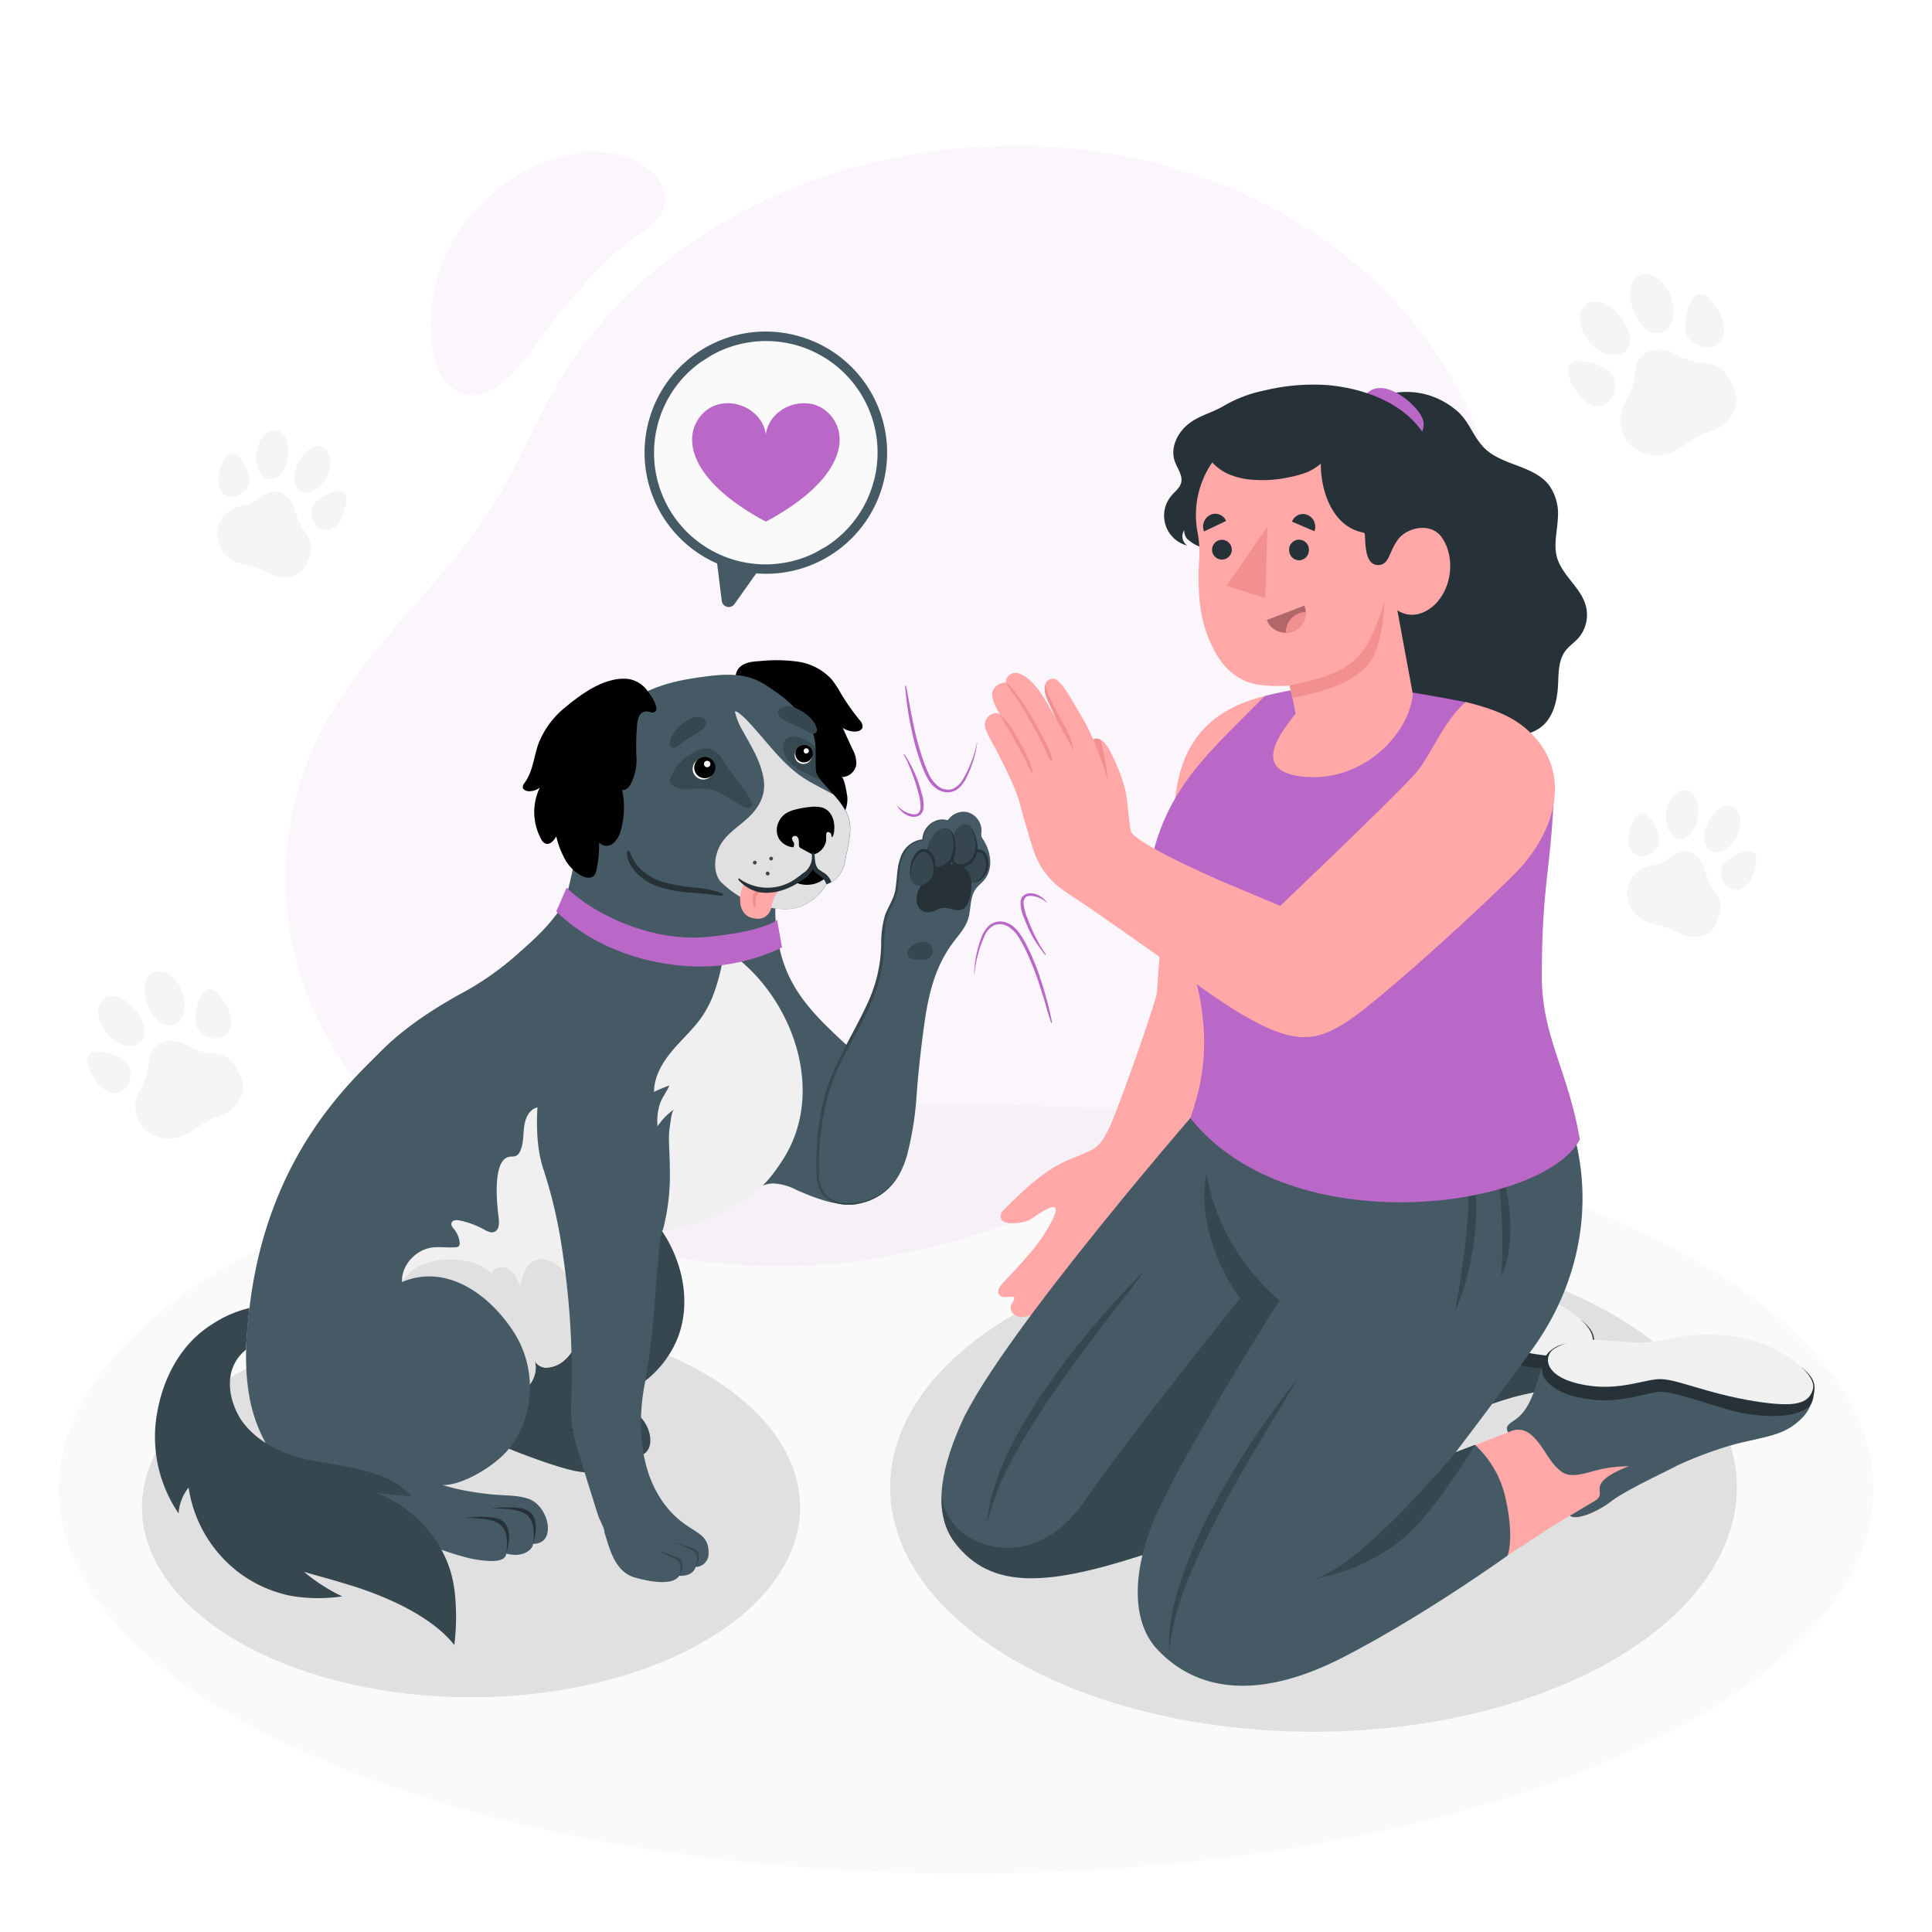 <svg class="animated" id="freepik_stories-dog-high-five" xmlns="http://www.w3.org/2000/svg" viewBox="0 0 500 500" version="1.1" xmlns:xlink="http://www.w3.org/1999/xlink" xmlns:svgjs="http://svgjs.com/svgjs"><style>svg#freepik_stories-dog-high-five:not(.animated) .animable {opacity: 0;}svg#freepik_stories-dog-high-five.animated #freepik--Dog--inject-17 {animation: 1s 1 forwards cubic-bezier(.36,-0.01,.5,1.38) fadeIn,1.5s Infinite  linear heartbeat;animation-delay: 0s,1s;}svg#freepik_stories-dog-high-five.animated #freepik--Character--inject-17 {animation: 1s 1 forwards cubic-bezier(.36,-0.01,.5,1.38) fadeIn,1.5s Infinite  linear heartbeat;animation-delay: 0s,1s;}            @keyframes fadeIn {                0% {                    opacity: 0;                }                100% {                    opacity: 1;                }            }                    @keyframes heartbeat {                0% {                    transform: scale(1);                }                10% {                    transform: scale(1.1);                }                30% {                    transform: scale(1);                }                40% {                    transform: scale(1);                }                50% {                    transform: scale(1.1);                }                60% {                    transform: scale(1);                }                100% {                    transform: scale(1);                }            }        </style><g id="freepik--Floor--inject-17" class="animable" style="transform-origin: 250.012px 385.39px;"><path id="freepik--floor--inject-17" d="M84,315C-7.73,353.89-7.73,416.91,84,455.78s240.37,38.87,332.07,0S507.73,353.89,416,315,175.66,276.15,84,315Z" style="fill: rgb(250, 250, 250); transform-origin: 250.012px 385.39px;" class="animable"></path></g><g id="freepik--Shapes--inject-17" class="animable" style="transform-origin: 232.075px 182.732px;"><g id="freepik--Background--inject-17" class="animable" style="transform-origin: 232.075px 182.732px;"><g id="el4som6kck3g6"><path d="M80.42,195q1.23-2.94,2.69-5.78c11.46-22.28,32.31-38.34,45.33-59.73,6-9.9,10.29-20.79,16.22-30.75A105.38,105.38,0,0,1,156,83.15c29.2-33.25,74.92-48.24,118.49-44.93,42,3.21,82.39,24.58,102.75,62.48a108.94,108.94,0,0,1,12.18,38.68c6.48,54.93-27.59,111.51-69.2,144.8-26.22,21-58,34.87-91,41.06-31.93,6-69.35.83-98.43-13.76-25.88-13-47.54-36.06-54.48-64.17A84.35,84.35,0,0,1,80.42,195Z" style="fill: rgb(186, 104, 200); opacity: 0.07; transform-origin: 232.075px 182.732px;" class="animable"></path></g><g id="el6ly4d0da30o"><path d="M130.74,98.38c-9,7.89-17.41,2.56-18.9-8.42a44.14,44.14,0,0,1,8.06-31.7c8.93-12.18,25.53-21.89,40.89-18.06,7.05,1.76,15.5,9.4,9.14,16.71a26.49,26.49,0,0,1-5.36,4.27c-7,4.74-12.64,11.57-18.21,17.9C140.94,85.24,136.73,93.12,130.74,98.38Z" style="fill: rgb(186, 104, 200); opacity: 0.07; transform-origin: 141.82px 70.749px;" class="animable"></path></g></g></g><g id="freepik--Shadows--inject-17" class="animable" style="transform-origin: 243.115px 384.92px;"><ellipse id="freepik--Shadow--inject-17" cx="121.9" cy="390.09" rx="85.16" ry="49.16" style="fill: rgb(224, 224, 224); transform-origin: 121.9px 390.09px;" class="animable"></ellipse><ellipse id="freepik--shadow--inject-17" cx="339.93" cy="384.92" rx="109.56" ry="63.26" style="fill: rgb(224, 224, 224); transform-origin: 339.93px 384.92px;" class="animable"></ellipse></g><g id="freepik--Paws--inject-17" class="animable" style="transform-origin: 238.537px 182.829px;"><g id="freepik--Paw--inject-17" class="animable" style="transform-origin: 437.771px 223.504px;"><path d="M434.39,220.65c-1.37.51-2.42,1.62-3.7,2.31-1.93,1-4.27,1.1-6.19,2.17a7.21,7.21,0,0,0-3.4,7.26,8.28,8.28,0,0,0,5.24,6.24c1.86.69,3.84,1,5.71,1.67,1.7.63,3.12,1.72,4.95,2.06a7,7,0,0,0,5-.79,5.17,5.17,0,0,0,2-2.29c.76-1.58,1.62-4,1.15-5.76s-1.62-2.83-2.47-4.23a26.91,26.91,0,0,1-1.74-4.85C440,221.66,437.46,219.5,434.39,220.65Z" style="fill: rgb(245, 245, 245); transform-origin: 433.151px 231.427px;" id="el40foc7jb2g" class="animable"></path><path d="M426.81,221.15a8.4,8.4,0,0,0,1.24-.91,3.43,3.43,0,0,0,1.23-3.56,10.57,10.57,0,0,0-1.24-3.42,8.54,8.54,0,0,0-1.6-2.22,2.07,2.07,0,0,0-1.64-.59,2.9,2.9,0,0,0-1.88,1.65,12.19,12.19,0,0,0-1.37,3.74,6.78,6.78,0,0,0,.06,3.23,3.59,3.59,0,0,0,2.08,2.36,3.81,3.81,0,0,0,2.87-.16Z" style="fill: rgb(245, 245, 245); transform-origin: 425.385px 216.039px;" id="elt20czafs3d" class="animable"></path><path d="M431.65,208.51c.66-2,1.92-3.72,4.1-4,2.54-.3,3.7,2.7,3.75,4.77a10.09,10.09,0,0,1-1.82,6.43c-1.82,2.25-4.56,1.63-5.84-.79A8.54,8.54,0,0,1,431.65,208.51Z" style="fill: rgb(245, 245, 245); transform-origin: 435.318px 210.797px;" id="ell6wzfh819e" class="animable"></path><path d="M446.05,228.18a9,9,0,0,1-.5-1.46,3.48,3.48,0,0,1,1.06-3.62,10.74,10.74,0,0,1,3-2.07,8.46,8.46,0,0,1,2.59-.89,2.08,2.08,0,0,1,1.68.47,2.9,2.9,0,0,1,.58,2.43,12.16,12.16,0,0,1-1,3.84,6.7,6.7,0,0,1-1.91,2.6,3.61,3.61,0,0,1-3.07.74,3.86,3.86,0,0,1-2.25-1.79Z" style="fill: rgb(245, 245, 245); transform-origin: 449.965px 225.209px;" id="elbbj2i5iavgq" class="animable"></path><path d="M450.08,214.83c.6-2,.55-4.16-1.1-5.61-1.92-1.69-4.58.11-5.8,1.78a10.1,10.1,0,0,0-2.17,6.33c.21,2.88,2.81,3.94,5.24,2.68A8.54,8.54,0,0,0,450.08,214.83Z" style="fill: rgb(245, 245, 245); transform-origin: 445.72px 214.538px;" id="el3mgbgm4mzts" class="animable"></path></g><g id="freepik--paw--inject-17" class="animable" style="transform-origin: 72.882px 130.426px;"><path d="M69.52,127.57c-1.36.51-2.42,1.62-3.7,2.31-1.93,1-4.27,1.11-6.18,2.17a7.18,7.18,0,0,0-3.4,7.27,8.23,8.23,0,0,0,5.24,6.23c1.86.69,3.84,1,5.71,1.67,1.69.63,3.11,1.73,5,2.07a7.07,7.07,0,0,0,5-.8,5.08,5.08,0,0,0,2.06-2.29c.76-1.58,1.61-4,1.14-5.76s-1.62-2.82-2.46-4.23a26.16,26.16,0,0,1-1.74-4.85C75.12,128.59,72.6,126.42,69.52,127.57Z" style="fill: rgb(245, 245, 245); transform-origin: 68.339px 138.349px;" id="el5ap71agcr0q" class="animable"></path><path d="M61.94,128.07a9.21,9.21,0,0,0,1.25-.9,3.47,3.47,0,0,0,1.23-3.57,10.83,10.83,0,0,0-1.25-3.42A8.74,8.74,0,0,0,61.58,118a2.05,2.05,0,0,0-1.65-.58A2.86,2.86,0,0,0,58.05,119a12.46,12.46,0,0,0-1.37,3.74,6.91,6.91,0,0,0,.06,3.23,3.63,3.63,0,0,0,2.08,2.37,3.86,3.86,0,0,0,2.87-.17A1.92,1.92,0,0,0,61.94,128.07Z" style="fill: rgb(245, 245, 245); transform-origin: 60.52px 122.974px;" id="elttzq9lrluvp" class="animable"></path><path d="M66.78,115.43c.67-2,1.93-3.72,4.1-4,2.55-.29,3.71,2.7,3.76,4.77a10.1,10.1,0,0,1-1.83,6.43c-1.81,2.25-4.56,1.64-5.84-.78A8.61,8.61,0,0,1,66.78,115.43Z" style="fill: rgb(245, 245, 245); transform-origin: 70.454px 117.72px;" id="elhwuxbjalum9" class="animable"></path><path d="M81.19,135.1a9,9,0,0,1-.5-1.46,3.46,3.46,0,0,1,1-3.62,10.88,10.88,0,0,1,3-2.07,8.84,8.84,0,0,1,2.59-.89,2.06,2.06,0,0,1,1.68.47,2.91,2.91,0,0,1,.59,2.43,12.18,12.18,0,0,1-1,3.84,6.7,6.7,0,0,1-1.91,2.6,3.59,3.59,0,0,1-3.06.74,3.86,3.86,0,0,1-2.25-1.79A2,2,0,0,1,81.19,135.1Z" style="fill: rgb(245, 245, 245); transform-origin: 85.071px 132.128px;" id="elj61ch34psik" class="animable"></path><path d="M85.22,121.75c.59-2,.54-4.16-1.1-5.61-1.93-1.69-4.59.11-5.81,1.78a10.24,10.24,0,0,0-2.17,6.33c.22,2.88,2.82,3.94,5.25,2.68A8.58,8.58,0,0,0,85.22,121.75Z" style="fill: rgb(245, 245, 245); transform-origin: 80.852px 121.458px;" id="elh24asc0qn2" class="animable"></path></g><g id="freepik--paw--inject-17" class="animable" style="transform-origin: 427.611px 94.416px;"><path d="M423.63,94.15c-.67,1.69-.53,3.59-1,5.36-.65,2.66-2.55,4.89-3.16,7.56a9,9,0,0,0,3.88,9.23,10.3,10.3,0,0,0,10.17.36c2.2-1.14,4.12-2.74,6.33-3.89,2-1,4.21-1.44,6.06-2.86a8.86,8.86,0,0,0,3.42-5.27,6.34,6.34,0,0,0-.4-3.82c-.83-2-2.35-4.85-4.38-5.9-1.88-1-4-.85-6-1.25s-4-1.62-6-2.45C429.25,89.81,425.13,90.33,423.63,94.15Z" style="fill: rgb(245, 245, 245); transform-origin: 434.383px 104.167px;" id="elemc52vqgtq" class="animable"></path><path d="M417.74,101.59a12.13,12.13,0,0,0,.21-1.91,4.33,4.33,0,0,0-2.28-4.13,13.45,13.45,0,0,0-4.21-1.7,10.55,10.55,0,0,0-3.4-.38,2.56,2.56,0,0,0-1.92,1,3.64,3.64,0,0,0-.05,3.13,15.4,15.4,0,0,0,2.32,4.39,8.44,8.44,0,0,0,3,2.65,4.48,4.48,0,0,0,3.93.06,4.84,4.84,0,0,0,2.26-2.8Z" style="fill: rgb(245, 245, 245); transform-origin: 411.861px 99.29px;" id="elyoi55kznyba" class="animable"></path><path d="M410.08,86.52c-1.3-2.28-1.85-4.9-.26-7.13,1.86-2.6,5.61-1.17,7.57.52s4,4.34,4.44,7.08c.56,3.56-2.3,5.59-5.62,4.75C413.58,91.07,411.39,88.83,410.08,86.52Z" style="fill: rgb(245, 245, 245); transform-origin: 415.373px 84.946px;" id="eljknjfle8xhe" class="animable"></path><path d="M440.38,89.64a11.1,11.1,0,0,1-1.77-.76,4.34,4.34,0,0,1-2.48-4,13.56,13.56,0,0,1,.59-4.51,10.52,10.52,0,0,1,1.34-3.14,2.56,2.56,0,0,1,1.84-1.17,3.62,3.62,0,0,1,2.75,1.5,15.3,15.3,0,0,1,2.68,4.18,8.35,8.35,0,0,1,.81,4,4.46,4.46,0,0,1-1.88,3.45,4.78,4.78,0,0,1-3.54.59Z" style="fill: rgb(245, 245, 245); transform-origin: 441.135px 82.977px;" id="elb8r7a5n0h3" class="animable"></path><path d="M431.37,74.72c-1.37-2.25-3.4-4-6.12-3.68-3.17.37-3.74,4.35-3.21,6.88s1.86,5.61,4,7.31c2.85,2.21,6,.69,6.88-2.62C433.66,80,432.75,77,431.37,74.72Z" style="fill: rgb(245, 245, 245); transform-origin: 427.525px 78.636px;" id="el9wgkjt3d2rc" class="animable"></path></g><g id="freepik--paw--inject-17" class="animable" style="transform-origin: 42.725px 273.021px;"><path d="M39,272.76c-.61,1.56-.48,3.32-.88,4.95-.6,2.46-2.36,4.52-2.92,7a8.28,8.28,0,0,0,3.58,8.53,9.5,9.5,0,0,0,9.4.33c2-1.05,3.8-2.53,5.84-3.59,1.85-1,3.89-1.33,5.61-2.65a8.15,8.15,0,0,0,3.15-4.86,5.86,5.86,0,0,0-.37-3.53c-.76-1.88-2.17-4.48-4-5.45s-3.67-.79-5.53-1.15-3.66-1.5-5.5-2.26C44.23,268.75,40.42,269.24,39,272.76Z" style="fill: rgb(245, 245, 245); transform-origin: 48.972px 282.029px;" id="elfeouhfzkvs" class="animable"></path><path d="M33.59,279.64a10.54,10.54,0,0,0,.2-1.77,4,4,0,0,0-2.11-3.81,12.26,12.26,0,0,0-3.89-1.58,10,10,0,0,0-3.14-.35,2.36,2.36,0,0,0-1.77,1,3.3,3.3,0,0,0,0,2.88A13.86,13.86,0,0,0,25,280a7.78,7.78,0,0,0,2.81,2.45,4.17,4.17,0,0,0,3.63,0A4.46,4.46,0,0,0,33.51,280C33.54,279.84,33.57,279.74,33.59,279.64Z" style="fill: rgb(245, 245, 245); transform-origin: 28.174px 277.492px;" id="el2h899w0e8c" class="animable"></path><path d="M26.52,265.71c-1.2-2.11-1.71-4.52-.24-6.58,1.72-2.41,5.18-1.08,7,.47a11.66,11.66,0,0,1,4.1,6.54c.52,3.3-2.13,5.17-5.19,4.39A9.85,9.85,0,0,1,26.52,265.71Z" style="fill: rgb(245, 245, 245); transform-origin: 31.413px 264.257px;" id="elzsguw51lgxb" class="animable"></path><path d="M54.51,268.59a9.86,9.86,0,0,1-1.64-.7,4,4,0,0,1-2.29-3.7,12.48,12.48,0,0,1,.55-4.16,9.49,9.49,0,0,1,1.23-2.91A2.37,2.37,0,0,1,54.07,256a3.36,3.36,0,0,1,2.53,1.38,14.15,14.15,0,0,1,2.48,3.86,7.77,7.77,0,0,1,.75,3.66,4.14,4.14,0,0,1-1.74,3.19,4.46,4.46,0,0,1-3.27.54Z" style="fill: rgb(245, 245, 245); transform-origin: 55.204px 262.367px;" id="elpfjdjfy39x" class="animable"></path><path d="M46.18,254.81c-1.26-2.07-3.13-3.68-5.65-3.39-2.93.34-3.45,4-3,6.34a11.63,11.63,0,0,0,3.74,6.76c2.63,2,5.55.63,6.35-2.42A9.84,9.84,0,0,0,46.18,254.81Z" style="fill: rgb(245, 245, 245); transform-origin: 42.594px 258.423px;" id="el7ud8fy0jkib" class="animable"></path></g></g><g id="freepik--Dog--inject-17" class="animable" style="transform-origin: 148.191px 298.295px;"><g id="freepik--dog--inject-17" class="animable" style="transform-origin: 148.191px 298.295px;"><path d="M162,309.74a24.73,24.73,0,0,1,3.64,2.46,29.67,29.67,0,0,1,5,5.42c6.24,8.56,8.64,20.41,4.16,30A27,27,0,0,1,148.46,363c5.48,1.22,9.5.47,14.65,2.07,2.61.81,4.56,3.63,5.06,6.3s-.32,5.43-3.7,5.43c0,1.32-2.5,3.72-6.91,2.51-.23,1-.78,2.72-8.14,1.48s-28.92-10-37.69-15a51.6,51.6,0,0,1-9.71-6.65c-5.38-4.65-8.94-11.43-10.55-18.43-2-8.87-1.34-18.12-.11-27.13,2-14.51,5.43-31.5,21.9-35.43A13.15,13.15,0,0,1,119,278a12.17,12.17,0,0,1,7.26,5.56c3.9,6,4.06,13.68,3.64,20.84-.34,5.88,4,3,7.75,2.37a48.24,48.24,0,0,1,11.63-.62A31,31,0,0,1,162,309.74Z" style="fill: rgb(55, 71, 79); transform-origin: 133.651px 329.488px;" id="elhtr2gr11lyf" class="animable"></path><path d="M164.47,376.87c.52-3.11.32-6.84-2.63-8.12s-8.34-1-8.34-1,7.16-1.08,9.82.59S165.32,374.48,164.47,376.87Z" style="fill: rgb(38, 50, 56); transform-origin: 159.359px 372.138px;" id="elsasdahwgnc" class="animable"></path><path d="M157.56,379.36c.52-3.12.32-6.85-2.62-8.12s-8.35-1-8.35-1,7.17-1.08,9.82.59S158.41,377,157.56,379.36Z" style="fill: rgb(38, 50, 56); transform-origin: 152.447px 374.628px;" id="el9dnhjpx9oxc" class="animable"></path><path d="M141.87,353.91a3.4,3.4,0,0,1-3.62-2c1.28,3.23-.77,7.07-3.81,8.75s-6.74,1.63-10.17,1.06c-12.23-2-23.38-10.95-26.91-22.84-1.89-6.33-1.64-13.14-.33-19.62a62.94,62.94,0,0,1,12.29-26.39c4.69-5.94,10.76-11.21,18.12-13s16.11.84,19.79,7.46a21.35,21.35,0,0,1,2.23,7.34c1.35,9.4-.47,18.92.68,28.33.72,6,2.21,12.13,1.05,18.17C150.26,346.12,147.77,353.28,141.87,353.91Z" style="fill: rgb(240, 240, 240); transform-origin: 123.806px 320.7px;" id="elhnxjjv262dl" class="animable"></path><path d="M108.88,327.5A19.15,19.15,0,0,1,120,326.28c2.73.41,5.6,1.31,7.22,3.54.36-1.83,3-2.35,4.54-1.34s2.29,2.89,2.92,4.64c.44-2.63,1.13-5.62,3.5-6.83s5.68.44,7.32,2.31a14.28,14.28,0,0,1,2.73,5.36c.41-.85,1.62-.84,2.52-.55.27.08.52.2.77.3a28.74,28.74,0,0,1-.32,7.52c-.93,4.89-3.42,12-9.33,12.68a3.4,3.4,0,0,1-3.61-2c1.28,3.23-.77,7.07-3.81,8.75s-6.74,1.63-10.17,1.06a35.06,35.06,0,0,1-10.19-3.4,55.83,55.83,0,0,1-9.66-14.85,15.57,15.57,0,0,1-1.89-7.25C102.72,332.46,105.47,329.13,108.88,327.5Z" style="fill: rgb(224, 224, 224); transform-origin: 127.087px 343.977px;" id="elioxjsgdd26i" class="animable"></path><path d="M178.6,254.73c.24.42.47.85.7,1.28,3.79,7,6.25,15.36,3.7,23.23-2.67,8.24-10.13,15.09-17.16,19.74-3.82,2.54-15.08,8.73-18.47,2.44-.92-1.71-.87-3.74-.92-5.68-.08-2.46-.42-5.05-1.9-7s-4.41-3-6.5-1.72c-1.67,1.05-2.28,3.19-2.47,5.16s-.12,4-1,5.81a2.31,2.31,0,0,1-.94,1.1c-.61.32-1.36.15-2,.32-4.29,1-3,12.67-2.59,15.75.19,1.37.16,3.16-1.13,3.66-.91.35-1.89-.2-2.75-.67a21.42,21.42,0,0,0-6.29-2.3c-.75-.15-1.73-.13-2,.58s.31,1.3.75,1.84a6.27,6.27,0,0,1,1.32,3.28,1.15,1.15,0,0,1-.19.93,1.3,1.3,0,0,1-.86.31c-1.73.14-3.47-.09-5.21,0-4.62.11-8.86,4.38-8.65,9,11.35-4.78,22.18,3,28.36,12.11a26.51,26.51,0,0,1,4.68,17,25,25,0,0,1-4.73,13.21c-3.32,4.8-12.49,10.37-17.82,10.21a52,52,0,0,0,7.62,1.75c8,1.36,10.47.52,14.45,1.76,2.6.81,4.56,3.62,5.06,6.3s-.32,5.43-3.71,5.43c0,1.32-2.49,3.72-6.9,2.51-.23,1-.78,2.72-8.15,1.48s-28.92-10-37.69-15a51.88,51.88,0,0,1-9.7-6.65c-5.38-4.65-8.94-11.43-10.56-18.44-2-8.86-1.33-18.11-.11-27.12,5.11-37.6,25.65-56.11,33.37-63.91,6-6.1,13-10.74,20.45-14.93a76.36,76.36,0,0,0,15.86-11.11c5.11-4.51,7.44-6.86,10.69-11.38,1.84-2.54,3.34-6.43,5.86-10.51,0,0,7.87,7.24,10.45,9.46A77.87,77.87,0,0,1,178.6,254.73Z" style="fill: rgb(69, 90, 100); transform-origin: 123.862px 314.241px;" id="elpwvaga6pk2" class="animable"></path><path d="M137.93,399.54c.52-3.11.32-6.84-2.62-8.12s-8.35-1-8.35-1,7.17-1.08,9.82.59S138.79,397.15,137.93,399.54Z" style="fill: rgb(38, 50, 56); transform-origin: 132.819px 394.808px;" id="elxhz4dftkgc" class="animable"></path><path d="M131,402c.52-3.11.32-6.84-2.63-8.11s-8.34-1-8.34-1,7.16-1.08,9.82.59S131.88,399.64,131,402Z" style="fill: rgb(38, 50, 56); transform-origin: 125.895px 397.273px;" id="elux590znjbc" class="animable"></path><path d="M228.14,278.8c2.09,2,4.11,4.1,6,6.31,2.49,2.91-10,26.27-12.65,26.56-4.83.52-10.34-1.48-15.3-3.69a14.4,14.4,0,0,0-6.18-1.71c-3.73.13-6.48,3-9.3,5a40.34,40.34,0,0,1-10.87,5.21,40.82,40.82,0,0,1-8.3,1.87c-.64.11-1.23,8.27-1.32,9.14-.4,3.68-.67,7.39-.88,11.09a197.79,197.79,0,0,1-2.73,20.95c-1.79,10.82-.71,23.6,7.25,32,5.34,5.6,9.86,4.74,9.51,11a3.46,3.46,0,0,1-3.36,3c-.75,2.63-4.28,2.29-4.28,2.29s-1.1,3.33-11.43.44c-5.46-1.53-6.69-8.25-7.85-11.58,0-1.23-1.1-2.94-1.51-4.1-.61-1.73-1.13-3.5-1.68-5.26q-1.78-5.61-3.47-11.25a42.55,42.55,0,0,1-1.89-8.31,51,51,0,0,1,0-6.54c0-1,0-1.94.07-2.91a212.74,212.74,0,0,0-2.38-34.22,124.27,124.27,0,0,0-5-21.63c-7.51-22.44,12.78-79.26,28-79,10.62.31,29.82,1.69,32.79,20,1.56,9.59,6.28,16,13.09,22.63C218.94,270.49,223.69,274.49,228.14,278.8Z" style="fill: rgb(69, 90, 100); transform-origin: 186.721px 316.449px;" id="elt5umlbxqvqs" class="animable"></path><path d="M175.73,407.86c.46-1.37.84-3.61-1.14-4.48s-4.28-2.05-4.28-2.05a42.65,42.65,0,0,1,5.41,1.91C176.72,403.87,177.1,405.75,175.73,407.86Z" style="fill: rgb(55, 71, 79); transform-origin: 173.465px 404.595px;" id="eldeddjzu4er7" class="animable"></path><path d="M180,405.57c.46-1.37.84-3.61-1.14-4.48s-4.28-2-4.28-2A42.65,42.65,0,0,1,180,401C181,401.58,181.38,403.46,180,405.57Z" style="fill: rgb(55, 71, 79); transform-origin: 177.739px 402.33px;" id="elir7sllb499s" class="animable"></path><path d="M184.83,256.85a27.51,27.51,0,0,1-2.93,5.93c-2.23,3.35-5.28,6-7.88,9.1s-4.79,6.78-4.75,10.79c0-.27,3.55-1.6,3.94-1.76-.57,1.59-1.84,3-2.39,4.68a14.44,14.44,0,0,0-.65,5.91,16,16,0,0,1,4.3-4.41c-.67.46-.92,3.22-1.05,4a22.92,22.92,0,0,0-.29,4.3c.07,2.34.21,4.68.22,7.05a56.4,56.4,0,0,1-1.81,15.95,32.22,32.22,0,0,0,6.92-1.32A55.18,55.18,0,0,0,190,312.16c6.09-3.38,9-6.38,12.75-12.27,10.38-16.41,3.35-38.58-10.43-50.64a6.69,6.69,0,0,0-2.31-1.49,2.52,2.52,0,0,0-2.57.53,3.91,3.91,0,0,0-.74,1.86A50,50,0,0,1,184.83,256.85Z" style="fill: rgb(240, 240, 240); transform-origin: 188.496px 283.001px;" id="el8n3mbpjpzzy" class="animable"></path><path d="M195.94,183c-.43-1.28-.56-2.69-1.64-3.62-1.26-1.1-3-1.29-3.68-3a3.51,3.51,0,0,1,.44-3.27c1.17-1.6,3.4-1.9,5.38-2a40.62,40.62,0,0,1,10.1.14,14.65,14.65,0,0,1,8.76,4.65,28.38,28.38,0,0,1,2.3,3.52,57.77,57.77,0,0,0,4.84,6.9,2.37,2.37,0,0,1,.78,1.88c-.2.87-1.29,1.18-2.18,1.13a6,6,0,0,1-2.94-.94c.84,1.82,1.67,3.65,2.51,5.47a7.55,7.55,0,0,1,1,4,3.86,3.86,0,0,1-3.84,3.25c.73,0,1.45,4.5,1.51,5.11a7.73,7.73,0,0,1-1.17,4.74c-1.72,2.7-5.77,3-8.35,1.47a15.53,15.53,0,0,1-6.09-7.77c-1.45-3.56-1.88-7.56-3.5-11A98.29,98.29,0,0,1,195.94,183Z" id="elncvh5is3nvk" class="animable" style="transform-origin: 206.812px 192.106px;"></path><path d="M201.39,231.5c-.95,2.2-1,5.29-.12,11.84-2.76,1.44-17.93,6.94-31.16,3.65s-20.18-7.36-24.56-11.85c6.22-18.6,4.77-38.9,4.77-38.9Z" style="fill: rgb(69, 90, 100); transform-origin: 173.47px 222.131px;" id="eloap07jfpovm" class="animable"></path><path d="M183.19,175c10.85-1.42,13.71,1.46,18,4.34A29.93,29.93,0,0,1,210,189c1.84,3,.61,9.11,1.35,11.22s6.28,6.66,7.91,10.38.42,7.11-.53,12.25-4.86,6-4.86,6a13.25,13.25,0,0,1-7.37,6c-5,1.51-12.29-1.43-12.29-1.43s-2.88,3.5-10.15,1.63c-10.67-2.74-11.66-1.11-17.37-3.06-10-3.39-10.86-8-15.07-16.81s-4.41-17.75,5.79-28.75C165.37,177.8,174.19,176.15,183.19,175Z" style="fill: rgb(69, 90, 100); transform-origin: 184.481px 205.113px;" id="el0mlv99llpkz" class="animable"></path><path d="M215.7,205.64c-3-1.71-6.19-3.11-9-5.2-5.21-3.89-8.9-9.35-13.36-14-.88-.93-3.17-3-3.12-2.12a19,19,0,0,0,2.06,4.95c2.17,3.9,4.71,7.95,5.37,12.5s-1.72,8-5.11,10.82c-2.33,1.94-4.91,3.76-6.31,6.45s-1.77,6.87.36,9.22a25.8,25.8,0,0,0,7.57,5.18s7.25,2.94,12.29,1.43a13.25,13.25,0,0,0,7.37-6s3.91-.85,4.86-6,2.16-8.53.53-12.25A21.08,21.08,0,0,0,215.7,205.64Z" style="fill: rgb(224, 224, 224); transform-origin: 202.549px 209.704px;" id="el872gfa2852" class="animable"></path><path d="M195.76,223a.49.49,0,0,1-.19.66.48.48,0,1,1,.19-.66Z" style="fill: rgb(55, 71, 79); transform-origin: 195.341px 223.237px;" id="elms3k346hzwg" class="animable"></path><path d="M200,222a.48.48,0,0,1-.84.46A.48.48,0,1,1,200,222Z" style="fill: rgb(55, 71, 79); transform-origin: 199.564px 222.201px;" id="elkcplmsroxuo" class="animable"></path><path d="M199.1,225.84a.47.47,0,0,1-.19.65.48.48,0,0,1-.65-.19.48.48,0,1,1,.84-.46Z" style="fill: rgb(55, 71, 79); transform-origin: 198.673px 226.055px;" id="eltti4ckwu6sq" class="animable"></path><path d="M207.1,226.65a6.55,6.55,0,0,1,1.41-1.05,11,11,0,0,0,1.29-1,.89.89,0,0,1,.4-.2.84.84,0,0,1,.56.22,11.76,11.76,0,0,1,2.65,2.57.21.21,0,0,1,.05.12s0,.05-.06.08a7.32,7.32,0,0,1-6.55,1.33c-.45-.13-1.28-.38-.9-.93A7.81,7.81,0,0,1,207.1,226.65Z" id="elwtarvhf1pf" class="animable" style="transform-origin: 209.657px 226.696px;"></path><path d="M191.56,233.25a5,5,0,0,0,1.38,3.44,4.5,4.5,0,0,0,2.39,1,4.37,4.37,0,0,0,1.69,0,3.58,3.58,0,0,0,2.45-2.32c.19-.54.27-1.11.42-1.67a9.91,9.91,0,0,1,.77-1.88c.31-.59.77-1.15,1-1.75A15.44,15.44,0,0,1,197,230a16.62,16.62,0,0,1-2.29-.56c-.57-.19-1.55-.38-1.93-.85a6.57,6.57,0,0,0-1.21,4.47A1.09,1.09,0,0,1,191.56,233.25Z" style="fill: rgb(255, 168, 167); transform-origin: 196.6px 233.181px;" id="elm4amw4yfel" class="animable"></path><path d="M196.61,230.2c-.16-.25-.63-.15-.89.06a2.61,2.61,0,0,0-.74,1.18,4.64,4.64,0,0,0-.24,1.57,2.88,2.88,0,0,0,.5,1.79.16.16,0,0,0,.15.09c.09,0,.12-.13.13-.23,0-.39,0-.78,0-1.17a5.12,5.12,0,0,1,.08-.87,3.66,3.66,0,0,1,.68-1.47,1.68,1.68,0,0,0,.33-.58A.47.47,0,0,0,196.61,230.2Z" style="fill: rgb(242, 143, 143); transform-origin: 195.692px 232.471px;" id="el5w751sh7qb9" class="animable"></path><g id="elg19lk8nnmrn"><path d="M187.38,197.2a7.75,7.75,0,0,0-2.83-3.11c-1.88-.9-4.13,0-5.87,1.11a11.79,11.79,0,0,0-5.21,6.47,1.51,1.51,0,0,0-.05.89,1.4,1.4,0,0,0,.54.66,6.74,6.74,0,0,0,4.41,1.05,27.48,27.48,0,0,1,4.62-.14c2.69.34,4.9,2,7.17,3.34.84.5,2.38,1.68,3.41,1.61,1.2-.07,1.21-1.14.71-2C192.31,203.54,189.53,200.6,187.38,197.2Z" style="opacity: 0.2; transform-origin: 183.984px 201.403px;" class="animable"></path></g><g id="elfd6n1qd2go"><path d="M211.31,200.19c-.42-1.37-.18-4-.27-5.9s-2.64-2.88-4.18-3.36a3.73,3.73,0,0,0-3.09.07,3,3,0,0,0-1.06,2.94c.36,3.26,3.54,5,6.19,6.32l1.52.74c.7.33,1.4.69,2.1,1A4.84,4.84,0,0,1,211.31,200.19Z" style="opacity: 0.2; transform-origin: 207.585px 196.314px;" class="animable"></path></g><path d="M202.48,211.27a5.66,5.66,0,0,0-1.26,2.24,4.67,4.67,0,0,0,.42,3.62,4.86,4.86,0,0,0,3.52,2.13.19.19,0,0,0,.13,0,.21.21,0,0,0,.1-.11,1.41,1.41,0,0,0,0-1.19,2.81,2.81,0,0,1-.42-.85.72.72,0,0,1,.57-.75c1.3-.21,1.2,1.47,1.22,2.24a1.11,1.11,0,0,0,.13.62,1.23,1.23,0,0,0,.46.35l2.42,1.3a1.56,1.56,0,0,0,.68.25A1.45,1.45,0,0,0,211,221a4.42,4.42,0,0,0,2.78-3.38c.07-.59,0-1.19.06-1.78a.59.59,0,0,1,.22-.44c.32-.21.82.08,1,.37s.07,1.28.45.7a4.34,4.34,0,0,0,.39-1.86c.18-2.36-.84-5.08-3.32-5.67a9,9,0,0,0-2.83-.11,23.84,23.84,0,0,0-3.92.69,8.28,8.28,0,0,0-2.3.9A5,5,0,0,0,202.48,211.27Z" id="el7u3ikyithb7" class="animable" style="transform-origin: 208.476px 214.943px;"></path><path d="M213.52,226.05a15.89,15.89,0,0,1-1.77-1.16,3.6,3.6,0,0,1-.76-1.82c-.11-.68-.13-1.37-.21-2,0-.17-.07-.37-.23-.44a.36.36,0,0,0-.42.25,1.18,1.18,0,0,0,0,.53,5.15,5.15,0,0,1-1.65,4.1,25.26,25.26,0,0,1-2.21,1.64,12.54,12.54,0,0,1-14.11.79c-.34-.21-.66-.44-1-.67-.17.28.07.61.3.83a10.34,10.34,0,0,0,4.78,2.75c3.62.73,7.5-.56,10.53-2.51,1.35-.87,3.05-2,3.65-3.61-.22.58,1.32,1.63,1.67,1.87a4.32,4.32,0,0,1,1.29,1.23,3.66,3.66,0,0,1,.45,1,3.45,3.45,0,0,0,1.32-.6A5.45,5.45,0,0,0,213.52,226.05Z" style="fill: rgb(38, 50, 56); transform-origin: 203.126px 225.839px;" id="el5vrbf9anguq" class="animable"></path><path d="M167.29,178.43a7.56,7.56,0,0,0-4.65-2.71,12,12,0,0,0-4.58.4c-4.17,1-8.59,4.27-11.85,7a22.62,22.62,0,0,0-6.84,9.3c-1.23,3.38-1.44,7.2-3.55,10.11a1.85,1.85,0,0,0-.53,1.24c.09.64.85.95,1.5,1a4.5,4.5,0,0,0,2.91-.94,14.63,14.63,0,0,0,.32,13.28,2.47,2.47,0,0,0,1.15,1.21c1.15.43,2.19-.8,2.8-1.86a21,21,0,0,0,1.82,5.08,10.86,10.86,0,0,0,5,5.26c1,.42,2.26.56,3-.24a2.88,2.88,0,0,0,.56-1.36,29.49,29.49,0,0,0,.69-7.13,2.67,2.67,0,0,0,3.63.2,6.32,6.32,0,0,0,2-3.45,21.87,21.87,0,0,0,.34-10.42c.83.21,1.61-.5,2.08-1.23a13.43,13.43,0,0,0,1.63-7.19,56.63,56.63,0,0,1,.16-8.24,6.42,6.42,0,0,1,.51-2.34,2.17,2.17,0,0,1,1.87-1.3,6.65,6.65,0,0,1,1.24.25,1.22,1.22,0,0,0,1.17-.28C170.63,182.89,168,179.27,167.29,178.43Z" id="elaplxx55hxnv" class="animable" style="transform-origin: 152.584px 201.396px;"></path><path d="M187,231.26a24.87,24.87,0,0,0-7.31-1.57,49.92,49.92,0,0,1-7.29-1.2,14.87,14.87,0,0,1-5.78-2.86,11.78,11.78,0,0,1-2-2,19.45,19.45,0,0,1-1.58-3.08c-.1-.22-.7-.59-.76-.13-.24,2,1.15,4.06,2.42,5.47a13.72,13.72,0,0,0,5.82,3.62,32.08,32.08,0,0,0,7.4,1.43c1.41.13,2.83.22,4.25.35,1.59.14,3.16.43,4.75.51C187.18,231.77,187.14,231.34,187,231.26Z" style="fill: rgb(38, 50, 56); transform-origin: 174.682px 226px;" id="elu4p1gy3cq0n" class="animable"></path><path d="M178.11,186.28c-1.86,1.15-3.85,2.93-4.53,5.07-.2.63-.53,1.76.27,2.1s2-.66,2.65-1.17a46.23,46.23,0,0,1,4.05-2.65,6.21,6.21,0,0,0,1.64-1.37c1.84-2.45-1.71-3.28-3.44-2.35Z" style="fill: rgb(55, 71, 79); transform-origin: 178.022px 189.529px;" id="eloceepackuk" class="animable"></path><path d="M205.82,183.2c2,.88,4.22,2.37,5.19,4.39.28.6.76,1.68,0,2.13s-2.1-.38-2.78-.8c-1.35-.82-2.94-1.39-4.37-2.07a6.11,6.11,0,0,1-1.82-1.13c-2.15-2.17,1.24-3.49,3.08-2.8C205.37,183,205.59,183.1,205.82,183.2Z" style="fill: rgb(55, 71, 79); transform-origin: 206.384px 186.293px;" id="elnhgdsq1w2wl" class="animable"></path><path d="M146.63,229.74c7.32,7.09,22.21,14.09,36.39,12.74,14.79-1.42,18.1-4.4,18.1-4.4l1.26,7.13a51.15,51.15,0,0,1-15.06,4.5c-9.51,1.5-29.66-.47-43.35-13.83Z" style="fill: rgb(186, 104, 200); transform-origin: 173.175px 239.938px;" id="elmw1j9axubxq" class="animable"></path><path d="M184.51,197.9a2.74,2.74,0,1,1-3.58-1.43A2.72,2.72,0,0,1,184.51,197.9Z" style="fill: rgb(255, 255, 255); transform-origin: 181.998px 198.99px;" id="elp9sqf4relwq" class="animable"></path><path d="M184.92,197.57a2.74,2.74,0,1,1-3.59-1.43A2.72,2.72,0,0,1,184.92,197.57Z" id="elcsrarf3zimo" class="animable" style="transform-origin: 182.406px 198.657px;"></path><path d="M182.21,197.92a.83.83,0,1,0,.6-1A.82.82,0,0,0,182.21,197.92Z" style="fill: rgb(250, 250, 250); transform-origin: 183.015px 197.724px;" id="el2820sux8vgr" class="animable"></path><path d="M208.11,193.21a2.28,2.28,0,0,0-2.43,2.08,2.23,2.23,0,0,0,2.06,2.41,2.28,2.28,0,0,0,2.43-2.08A2.23,2.23,0,0,0,208.11,193.21Z" style="fill: rgb(255, 255, 255); transform-origin: 207.925px 195.455px;" id="ellgzfxvpy1pn" class="animable"></path><path d="M208.27,192.81a2.28,2.28,0,0,0-2.43,2.08,2.22,2.22,0,0,0,2.06,2.41,2.28,2.28,0,0,0,2.43-2.08A2.23,2.23,0,0,0,208.27,192.81Z" id="elhrcqqs8p0x7" class="animable" style="transform-origin: 208.085px 195.055px;"></path><path d="M208.7,195a.66.66,0,0,1-.72-.62.68.68,0,0,1,.62-.73.67.67,0,0,1,.72.62A.68.68,0,0,1,208.7,195Z" style="fill: rgb(250, 250, 250); transform-origin: 208.65px 194.325px;" id="elfsx1ir8qcnt" class="animable"></path><path d="M212.2,307.31a8.18,8.18,0,0,1-.53-2.73c-.38-10,1-20.39,5.42-29.49,4.57-9.4,10.53-17.57,11.24-28.42.23-3.43,0-7,1.21-10.19.56-1.43,1.4-2.73,1.92-4.17.87-2.41.78-5.05,1.14-7.58a10.16,10.16,0,0,1,2.15-5.28,6,6,0,0,1,4.11-2.07c0-3.46,3.41-6,6.45-5a5.23,5.23,0,0,1,2.46-2,4.41,4.41,0,0,1,2.87-.11,5,5,0,0,1,3.34,5.3,2.52,2.52,0,0,0,0,.82,2.34,2.34,0,0,0,.41.8c2,3,2.8,7.48.42,10.42-.73.9-1.69,1.6-2.35,2.55-1.52,2.19-1.1,5.17-1.92,7.71-.71,2.22-2.33,4-3.74,5.86-5.49,7.25-6.88,15.5-8,24.37-.63,4.8-1.22,10.33-1.57,15.16a82.39,82.39,0,0,1-2.46,15.61c-2,7.33-7,12.59-14.94,12.65a10.06,10.06,0,0,1-4.38-.82A6.15,6.15,0,0,1,212.2,307.31Z" style="fill: rgb(69, 90, 100); transform-origin: 233.942px 260.804px;" id="elk5omgcf49qg" class="animable"></path><path d="M233.63,302a15.2,15.2,0,0,1-11.49,9.55c-3.78.73-8.71,0-10.19-4.13a10.52,10.52,0,0,1-.62-3.9A70.37,70.37,0,0,1,212.46,288c1.64-10.46,7.85-19.11,12.13-28.51a37.72,37.72,0,0,0,3.46-14.87,26.17,26.17,0,0,1,1-7.78c.92-2.46,2.49-4.5,2.75-7.16.39-2.5.29-5.18,1.23-7.69a6.81,6.81,0,0,1,5.83-4.79l-.16.18a5.43,5.43,0,0,1,4.28-5.21,4.54,4.54,0,0,1,2.37.17l-.08,0a4.9,4.9,0,0,1,5.39-2.05,4.39,4.39,0,0,0-3,.2,5.49,5.49,0,0,0-2.32,2,4.58,4.58,0,0,0-4.38.88,5.13,5.13,0,0,0-1.9,4.17c-6.23.65-6.21,7.34-6.67,12.22-.21,2.63-1.81,4.92-2.68,7.3-1.49,4.91-.41,10.35-1.85,15.34-1.79,7.63-6.06,14.38-9.59,21.24-4.87,9.12-6.5,19.6-6.31,29.86-.26,4.12,2,7.46,6.32,7.77A15,15,0,0,0,233.63,302Z" style="fill: rgb(55, 71, 79); transform-origin: 230.969px 260.957px;" id="elmy8llwyw7b" class="animable"></path><path d="M249.38,227.07c-1.41-2.22,0-4.66,1.77-6.14,1-.8,2.4-1.21,3.36-.2a3.88,3.88,0,0,1,.88,2,4.72,4.72,0,0,1-1.95,5,3.59,3.59,0,0,1-1.17.59A2.76,2.76,0,0,1,249.38,227.07Z" style="fill: rgb(55, 71, 79); transform-origin: 252.161px 224.253px;" id="el630sctio9vx" class="animable"></path><path d="M249.38,227.07c-1.16-1.72-.47-4,.79-5.44,1.26-1.81,4-2.82,5.19-.28a5.25,5.25,0,0,1-.92,5.76c-1.46,1.58-3.79,1.93-5.06,0Zm0,0c1.33,2,3.48,1.47,4.79-.21a5.13,5.13,0,0,0,.52-5.2c-.83-2-3.12-1.11-4.24.21-1.37,1.3-2.22,3.48-1.07,5.2Z" style="fill: rgb(38, 50, 56); transform-origin: 252.313px 224.127px;" id="elulsfkxgbp6" class="animable"></path><path d="M248.86,213.55a3.08,3.08,0,0,0-.62.39,4.78,4.78,0,0,0-1.22,1.92,12.84,12.84,0,0,0-.91,4.53,5.54,5.54,0,0,0,.38,2.39c1,2.34,4.52,1.12,5.51-.7a6.45,6.45,0,0,0,.55-1.6,8.76,8.76,0,0,0-.81-5.5,2.74,2.74,0,0,0-1.36-1.51A2,2,0,0,0,248.86,213.55Z" style="fill: rgb(55, 71, 79); transform-origin: 249.393px 218.713px;" id="ellqw1njwhzkd" class="animable"></path><path d="M248.86,213.55c-2.07,1.18-2.35,4-2.54,6.14s.58,4.82,3.32,3.81c2.25-.69,3-3.19,2.83-5.33-.18-1.89-1-5.68-3.61-4.62Zm0,0c2.62-1.07,3.6,2.66,4,4.58.43,2.36-.43,5.32-3,6.07-3.32,1.11-4.37-1.83-3.92-4.54.36-2.12.86-5,2.9-6.11Z" style="fill: rgb(38, 50, 56); transform-origin: 249.403px 218.901px;" id="el8aqxs6a1m1t" class="animable"></path><path d="M241.64,216.11a8.54,8.54,0,0,0-1.53,3.37,5.83,5.83,0,0,0,.23,3.41c.25.6.5,1.38,1.15,1.63a4,4,0,0,0,2.94-.37,4.43,4.43,0,0,0,1.2-.73c1.29-1.21,1.34-3.65,1.37-5.29,0-1.82-1.06-4.28-3.32-3.62A4.18,4.18,0,0,0,241.64,216.11Z" style="fill: rgb(55, 71, 79); transform-origin: 243.478px 219.524px;" id="elbp3n4i17qn" class="animable"></path><path d="M241.64,216.11a7.09,7.09,0,0,0-1.23,6.46,5,5,0,0,0,.79,1.44c1.11.92,3.34-.12,4.27-1,1.26-1.5,1.43-4.39,1.15-6.32-.65-2.93-3.44-2.86-5-.62Zm0,0c1.57-2.34,4.45-2.44,5.34.51.59,2.67.6,6.89-2.57,7.92-2.14.87-3.77.6-4.34-1.84a7.84,7.84,0,0,1,1.57-6.59Z" style="fill: rgb(38, 50, 56); transform-origin: 243.589px 219.685px;" id="el5voyw1jsvjo" class="animable"></path><path d="M251.37,228.25a6.21,6.21,0,0,0-.41-1.7c-1.11-2.87-4.12-3.47-6.78-2.47a11.81,11.81,0,0,0-6.44,6.25c-.63,1.51-.87,3.4.15,4.68a3,3,0,0,0,2.44,1.09c1.41-.08,2.64-1.17,4.06-1.15,1.9,0,3.84,1.56,5.5-.25a5.75,5.75,0,0,0,1.23-2.92A12,12,0,0,0,251.37,228.25Z" style="fill: rgb(38, 50, 56); transform-origin: 244.301px 229.866px;" id="el4j5ydh99p7r" class="animable"></path><path d="M237.12,229.06c1.43.56,3.78-1,4.36-2.27a3.9,3.9,0,0,0,.27-.9,7.17,7.17,0,0,0-.72-4.55,2.39,2.39,0,0,0-2.1-1.25,3.24,3.24,0,0,0-2.38,2C235.69,223.72,234.66,228.09,237.12,229.06Z" style="fill: rgb(55, 71, 79); transform-origin: 238.719px 224.634px;" id="elfw80btg9na5" class="animable"></path><path d="M237.12,229.06c1.87.5,4.19-1.27,4.43-3.11s-.13-4.19-1.62-5.23c-3.29-1.86-6.06,7.24-2.81,8.34Zm0,0c-3.45-1.42-1-11.32,3.19-9,2.07,1.38,2.37,5.47.9,7.34-1,1.06-2.58,2.07-4.09,1.63Z" style="fill: rgb(38, 50, 56); transform-origin: 238.804px 224.428px;" id="el8gv1ieax4s" class="animable"></path><path d="M235.24,245.62a1.74,1.74,0,0,0-.33,1.7c.35.78,1.35,1,2.19,1l.62.06a5.57,5.57,0,0,0,1.73,0,2.34,2.34,0,0,0,.85-4.3c-1.45-.86-3.59,0-4.69,1.1A2.47,2.47,0,0,0,235.24,245.62Z" style="fill: rgb(55, 71, 79); transform-origin: 238.114px 246.089px;" id="elggk0ssyaqx5" class="animable"></path><path id="freepik--Tail--inject-17" d="M117.58,425.73c-5.57-7.1-16.74-12.3-26.49-15.33-2-.62-4-1.22-6-1.79l-6.4-1.8a47.38,47.38,0,0,0,9.87,6.33A42.33,42.33,0,0,1,75.27,413a33.53,33.53,0,0,1-13-5.69A33.93,33.93,0,0,1,48.81,385a11.72,11.72,0,0,0-2.59,6.67,35.12,35.12,0,0,1-5.56-26c1.57-9.15,6.23-18.05,14.41-23.06a29.48,29.48,0,0,1,9.47-4.09c-.38,3.75-.68,6.84-.87,10.76-7,5.76-3.69,14.92-.88,18.71,4.17,5.62,11.06,8.65,17.94,10,5.85,1.13,11.87,1.7,17.48,3.84a21.08,21.08,0,0,1,8.33,5.4l-9-.8a32,32,0,0,1,16.08,13.53c3.73,6.34,4.37,11.69,4.41,19.05A65.1,65.1,0,0,1,117.58,425.73Z" style="fill: rgb(55, 71, 79); transform-origin: 79.069px 382.125px;" class="animable"></path></g></g><g id="freepik--Character--inject-17" class="animable animator-active" style="transform-origin: 356.619px 267.902px;"><g id="freepik--character--inject-17" class="animable" style="transform-origin: 356.619px 267.902px;"><g id="freepik--Arm--inject-17" class="animable" style="transform-origin: 297.33px 260.485px;"><path d="M327.3,180.14c-7.19,1.85-19.65,6.14-22.66,23.13s-5.19,53.49-5.21,53.56c-.44,3-10.51,31.67-12.72,35.79-1,1.83-1.83,3.57-3.64,4.65-2.38,1.43-5.12,2.2-7.61,3.39-6,2.87-10.85,7.65-15.57,12.35a2.82,2.82,0,0,0-.81,1.13c-1.06,3.64,6.08,2.39,7.51,1.5,2.55-1.59,9.07-6.58,5.66.27-3.09,6.2-8.1,11.16-12.76,16.19-.76.82-1.55,2-.92,2.95.78,1.12,2.56.34,3.89.65.18.8-.6,1.48-.84,2.26-.42,1.39,1,2.75,2.46,2.87a8.94,8.94,0,0,0,4.14-1.11,3.87,3.87,0,0,1,1.36-.36,6.24,6.24,0,0,1,1.79.43,6.56,6.56,0,0,0,6.94-2.25,2.79,2.79,0,0,1,.94-1,2.69,2.69,0,0,1,1.13-.13c3.41.05,4.25-1.51,6.31-3.65,2.27-2.37,4.57-4.63,6.65-7.19,4.47-5.49,7.84-14.48,11.55-20.5,9.75-15.81,13.78-22.21,17.38-29.34a67.17,67.17,0,0,0,6.66-18.51c3.1-14.08,3.65-23.5,4.85-29.84C338.39,203,337,185.81,327.3,180.14Z" style="fill: rgb(255, 168, 167); transform-origin: 297.33px 260.485px;" id="elp1iq69cqb8q" class="animable"></path></g><g id="freepik--Bottom--inject-17" class="animable" style="transform-origin: 356.619px 358.804px;"><path d="M349.26,380c1.45,1.38,7.22-1,10.73-3.74s13-7.11,16.78-9.11a97.09,97.09,0,0,1,15.93-5.84c8.7-2.05,12.5-2.35,16.75-6.73a9.3,9.3,0,0,0,2.67-7.3s-3.33,4.07-16.43,2.06-20-5.72-24.77-5-17.11,4.28-25.27-2.15c-2.53-2-1.47-5.07-.38-5.43-2.06,1.14-2.66,2.83-3.24,4.57-.37,1.13-.81,2.68-1.15,3.71-.84,2.65-2.22,7.64-5.76,10.09-1.93,1.34-2.61,1.75-1.91,3.32Z" style="fill: rgb(55, 71, 79); transform-origin: 372.546px 358.582px;" id="elao7nivvva7o" class="animable"></path><path d="M409.28,341.64c3.88,3.26,3.42,5,3,7.53s-1.54,3.27-4.11,4.18c-3.22,1.14-9,1.15-14.71,0s-17.52-5.73-21.11-5.39-9.57,2.77-16.8,2.06-10.19-2.7-12-4.49a4.63,4.63,0,0,1-1.49-4.13s.08-4.49,5.87-5.9C352.89,334.26,409.28,341.64,409.28,341.64Z" style="fill: rgb(38, 50, 56); transform-origin: 377.281px 344.784px;" id="eleajxgjtdu3" class="animable"></path><path d="M313.56,366.16l7.77,31.52,16.45-10.39,6.6-4.37c2.68-1.6,7-4.2,11.24-6.7,2.71-1.6.19-3,2.1-5.15s6.76-3.85,6.76-3.85a34.18,34.18,0,0,0-9.17,1.25c-5.81,1.65-7.45,1.47-10.25-1.75S339.51,356,334,358.14Z" style="fill: rgb(255, 168, 167); transform-origin: 339.02px 377.721px;" id="elis2ck358gu" class="animable"></path><path d="M412.12,347.28c1.24-4.44-10.69-13.63-24.64-14.07s-12.7,2.59-22.54,1.89-14.34-1.51-19.67,1.64c-2.61,1.51-3.38,6.82,6.13,9.1s16.29-.91,20.74-1.17,12.36,3.74,25.17,5.76C407.61,352,411.08,351,412.12,347.28Z" style="fill: rgb(240, 240, 240); transform-origin: 377.882px 342.156px;" id="el07ibjvfde46u" class="animable"></path><path d="M406.31,392.25c1.45,1.38,7.22-1,10.73-3.74s13-7.11,16.79-9.11a96.67,96.67,0,0,1,15.92-5.84c8.7-2.05,12.51-2.35,16.75-6.73a9.33,9.33,0,0,0,2.68-7.3s-3.34,4.07-16.44,2.06-20-5.72-24.77-5-17.11,4.28-25.26-2.15c-2.54-2-1.48-5.07-.39-5.43-2.06,1.14-2.66,2.83-3.23,4.57-.37,1.13-.82,2.68-1.15,3.71-.85,2.65-2.23,7.64-5.76,10.09-1.94,1.34-2.62,1.75-1.92,3.32Z" style="fill: rgb(69, 90, 100); transform-origin: 429.6px 370.832px;" id="elw3lfn48v8vo" class="animable"></path><path d="M466.33,353.89c3.88,3.26,3.42,5,3,7.53s-1.54,3.27-4.11,4.18c-3.22,1.14-9,1.15-14.71,0s-17.52-5.73-21.11-5.39-9.57,2.77-16.8,2.06-10.18-2.7-12-4.49a4.66,4.66,0,0,1-1.49-4.13s.08-4.49,5.87-5.9C410,346.51,466.33,353.89,466.33,353.89Z" style="fill: rgb(38, 50, 56); transform-origin: 434.332px 357.034px;" id="elrzf0lj7jc8r" class="animable"></path><path d="M370.62,378.41l7.76,31.52,16.45-10.39,6.6-4.37c2.69-1.6,7-4.2,11.25-6.7,2.71-1.6.18-3,2.1-5.15s6.75-3.85,6.75-3.85a34.18,34.18,0,0,0-9.17,1.25c-5.81,1.65-7.45,1.47-10.24-1.75s-5.56-10.76-11.12-8.58Z" style="fill: rgb(255, 168, 167); transform-origin: 396.075px 389.965px;" id="elxrxmxho2yag" class="animable"></path><path d="M469.18,359.53c1.24-4.44-10.69-13.63-24.65-14.07s-12.69,2.59-22.54,1.89-14.34-1.51-19.67,1.64c-2.61,1.51-3.38,6.82,6.13,9.1s16.3-.91,20.74-1.17,12.36,3.74,25.17,5.76C464.67,364.29,468.13,363.29,469.18,359.53Z" style="fill: rgb(240, 240, 240); transform-origin: 434.937px 354.418px;" id="elj9ediczhrc" class="animable"></path><g id="freepik--Leg--inject-17" class="animable" style="transform-origin: 320.043px 345.664px;"><path d="M361.4,358.94c-2.43-8.72-8.31-9.58-8.31-9.58l-31.27,7.55s74.66-41.63,74.63-50.21l-82.81-23.83s-54.78,62.59-64.93,85.6c-6,13.57-6.91,23.82-1.49,30.76,9.18,11.75,23.23,11,47,3.45,24-7.63,61.77-19.27,61.77-19.27S365.23,372.71,361.4,358.94Z" style="fill: rgb(69, 90, 100); transform-origin: 320.043px 345.549px;" id="elwey3om2nmxc" class="animable"></path><path d="M362,361.48c-.15-.83-.33-1.68-.57-2.54-.15-.54-.32-1.06-.5-1.54,0-.13-.1-.24-.15-.37-.13-.34-.26-.69-.4-1l-.16-.31c-.15-.31-.3-.62-.46-.89l-.15-.25c-.17-.28-.33-.56-.5-.81,0-.06-.09-.11-.13-.18-.18-.25-.37-.5-.55-.73l-.12-.13c-.19-.23-.38-.45-.57-.65l-.1-.09c-.2-.2-.4-.39-.6-.56,0,0-.05,0-.07-.07l-.6-.47-.07-.05c-.2-.14-.39-.28-.58-.4l-.05,0c-.19-.12-.38-.23-.56-.32l0,0-.52-.25h0l-.44-.18,0,0-.36-.12h0l-.26-.07h-.05l-.14,0h-.07l-4.52,1.09-26.75,6.46h0s7.35-8,14.08-16.78l0,0h0l.81-1.06,0,0,0-.05c.26-.34.52-.68.77-1l0-.05c1.21-1.63,2.38-3.26,3.45-4.84l.07-.1c.35-.52.69-1,1-1.54l-29.92-28.12c-3.25,17.1,8.67,32.5,8.67,32.5s-29,36.06-40.15,52.34c-8.76,12.79-20.34,14.43-28.8,10.11-7.53-3.85-8.2-10.48-8.25-11.36-.2,4.89.93,9,3.54,12.36,9.18,11.75,23.23,11,47,3.45,24-7.62,61.75-19.26,61.77-19.27h0s7.61-8.79,6.19-20.69C362.1,362.31,362,361.9,362,361.48Z" style="fill: rgb(55, 71, 79); transform-origin: 303.057px 355.984px;" id="elqr1vhecn6n" class="animable"></path><g id="el8q66ii1w7g7"><path d="M328.46,369.12c10-9.53,35.31-20.89,40.9-23.5-3-3.89-6.49-4.13-6.57-4.14h0l-15.23,5.17-15.23,5.17s-18,27.67-29.82,30.57A53.46,53.46,0,0,0,328.46,369.12Z" style="opacity: 0.15; transform-origin: 335.935px 361.935px;" class="animable"></path></g></g><g id="freepik--Le--inject-17" class="animable" style="transform-origin: 352.001px 358.804px;"><path d="M389.35,386.55a26.35,26.35,0,0,0-7.62-12.61l-5,1.9s11.91-15.59,20.13-27.1c13.73-19.22,17.3-44.24,5.85-67.4l-56.94,15-32.13-13.49c-9.15,32.8,17.47,53.67,17.47,53.67s-26.57,42.08-32.75,57.56c-5.82,14.59-4.9,26.34,1.13,32.76,10.19,10.88,26.21,13.39,48.33,1.95,21-10.84,42.34-26.21,42.34-26.21S392.13,397.84,389.35,386.55Z" style="fill: rgb(69, 90, 100); transform-origin: 352.001px 358.804px;" id="elbl32fgsglni" class="animable"></path><path d="M381.73,373.94l-5,1.9h0S352,405.67,340.15,408.57c0,0,14.83-1.85,26-13.26C373.39,387.85,381.73,373.94,381.73,373.94Z" style="fill: rgb(55, 71, 79); transform-origin: 360.94px 391.255px;" id="el57cniil2a0g" class="animable"></path></g><path d="M387,301a36.13,36.13,0,0,1,1.18,7.28c0,.61.08,1.23.15,1.84l.12,1.83c.08,1.23.18,2.45.2,3.68s.11,2.45.15,3.67c0,.61,0,1.23,0,1.84s0,1.22,0,1.84a63.78,63.78,0,0,1-.37,7.4,21,21,0,0,0,2.12-7.29,43.55,43.55,0,0,0,.28-7.57,44.27,44.27,0,0,0-1-7.51c-.15-.62-.3-1.24-.47-1.85s-.39-1.21-.6-1.81A11.4,11.4,0,0,0,387,301Zm-5.2,6.79a29.78,29.78,0,0,0-2.73-10.37,53.85,53.85,0,0,1,1,10.47c0,3.49-.17,7-.5,10.45-.13,1.75-.34,3.49-.55,5.22-.11.87-.21,1.74-.33,2.61s-.25,1.74-.37,2.61c-.52,3.48-1.1,6.95-1.75,10.45A51.64,51.64,0,0,0,380,329.09c.44-1.73.76-3.49,1.08-5.25s.51-3.54.68-5.32A57.73,57.73,0,0,0,381.79,307.76ZM303.38,417.31l-.44,2.44-.26,2.47-.12,1.23c0,.41,0,.83,0,1.24v2.47a70.89,70.89,0,0,1,5.08-18.81c.28-.76.63-1.5.95-2.25l1-2.24c.64-1.5,1.37-3,2.05-4.43,1.41-2.94,2.87-5.86,4.43-8.73,3-5.76,6.33-11.42,9.65-17.05l10.15-16.86c-4.14,5.11-8,10.44-11.63,15.93s-7,11.12-10.16,16.93a126.08,126.08,0,0,0-8,18.09A70.16,70.16,0,0,0,303.38,417.31Zm-46.8-30-.54,2.43-.27,1.2c-.06.41-.1.83-.15,1.23l-.27,2.46a70.47,70.47,0,0,1,7.22-18.1c.37-.72.79-1.42,1.2-2.12l1.21-2.12c.82-1.41,1.71-2.78,2.55-4.16,1.75-2.76,3.53-5.48,5.41-8.15,3.69-5.38,7.61-10.62,11.56-15.83l12-15.57c-4.7,4.6-9.14,9.45-13.39,14.47s-8.28,10.24-12.06,15.65a127.64,127.64,0,0,0-10.07,17A69.22,69.22,0,0,0,257.3,385Z" style="fill: rgb(55, 71, 79); transform-origin: 323.117px 362.29px;" id="elxuja9vju5h" class="animable"></path></g><g id="freepik--Top--inject-17" class="animable" style="transform-origin: 332.794px 205.346px;"><g id="freepik--Chest--inject-17" class="animable" style="transform-origin: 354.143px 205.346px;"><path d="M377,106.27c3.23,2.73,4.15,6.59,7,9.53,4.56,4.71,12.82,4.55,16.86,9.72a12.66,12.66,0,0,1,2.33,8.3c-.13,3.68-1.3,7.47-.08,10.94,1.63,4.65,6.33,7.61,7.38,12.39A9.17,9.17,0,0,1,408.6,165c-1.08,1.26-2.53,2.17-3.52,3.5-1.81,2.45-1.71,5.76-1.86,8.8-.2,4-1.21,8.42-4.42,10.88-3.39,2.6-8.22,2.3-12,4.35-2.53,1.38-4.39,3.74-6.72,5.43-2.08,1.52-5.14,2.58-7.55,1.24a30.89,30.89,0,0,1-6.07-4.15c-2.1-2.06-3.05-5.06-5.1-7.17-3.3-3.37-8.55-3.7-12.78-5.78a16.63,16.63,0,0,1-9-16.2c.81-7.9,7.31-14.74,6.71-22.66-.29-3.88-2.27-7.4-3.52-11.08s-1.61-8.16.93-11.11c2-2.3,5.17-3,7.2-5.28,2.38-2.61,1.37-6.37,3-9.35a9.91,9.91,0,0,1,7.26-4.78,19.73,19.73,0,0,1,12.35,2.23A21.88,21.88,0,0,1,377,106.27Z" style="fill: rgb(38, 50, 56); transform-origin: 375.116px 150.623px;" id="elwywm6mhgkj" class="animable"></path><path d="M367.09,106.53a7.11,7.11,0,0,1,1.28,2.49,4.87,4.87,0,0,1-2.63,5.14,7.21,7.21,0,0,1-6,0c-3.84-1.59-10-7.37-6.44-11.82C357.15,97.47,364.51,103,367.09,106.53Z" style="fill: rgb(186, 104, 200); transform-origin: 360.333px 107.618px;" id="eliqiywelowe" class="animable"></path><path d="M298.14,221.93c4.31-18.85,15.79-28.13,29.16-41.79,0,0,2.08-.68,11.6-2.42s27.49,1.47,40.42,4c2.47,1.35,23.58,9.87,22.7,26.72-.93,17.7-2.93,21.15-3,43.92-.06,15.85,6.62,24.07,9.86,42.52-9.36,17.95-74.81,27.22-100.82-5.52,2.94-8.47,6.17-20.61.27-39.86C299.49,244,296.13,230.7,298.14,221.93Z" style="fill: rgb(186, 104, 200); transform-origin: 353.228px 244.19px;" id="elbb2vhmez3rq" class="animable"></path><g id="freepik--Head--inject-17" class="animable" style="transform-origin: 339.236px 150.33px;"><path d="M360.65,170.13c1-7.34,9-14.51,12-21,3-6.24,5-11.81,4.47-17.57-.32-3.42-3-7.75-5.52-8.65-.07-12.52-11.19-21.61-27.81-23.23a53.42,53.42,0,0,0-16.57,1.38,34.23,34.23,0,0,0-10.54,4c-3.15,1.89-6.8,2.55-9.63,5.1-2.53,2.27-4.14,5.9-3.05,9.12.64,1.91,2.19,3.74,1.67,5.7-.35,1.31-1.55,2.19-2.44,3.22a8,8,0,0,0,4.05,13,2.9,2.9,0,0,1-.79-4,3,3,0,0,0,1.32,2.74A9.59,9.59,0,0,0,318,141.16c.71-.35,1.3-1,2.09-1.07,1-.1,2.5.57,3.5.78,2.46.55,4.92,1.07,7.36,1.7a48.26,48.26,0,0,1,12.41,4.75c2.65,1.55,4.12,4.64,5.91,7.11l10.47,14.43Z" style="fill: rgb(38, 50, 56); transform-origin: 339.236px 134.834px;" id="elssykko91skb" class="animable"></path><path d="M370.23,157.38c-4.83,3.53-8.6.54-8.6.54l4,21.67c-.86,10.49-13.44,23.63-29.53,21.25-13.27-2-2.76-13.33-.77-16.2l-1.54-7.25a36.9,36.9,0,0,1-8.43-.21c-7.52-1.5-11-7.51-13.16-13.54-2.3-6.3-2.15-14.71-1.86-18.61a27.76,27.76,0,0,0-.46-7.49,24.14,24.14,0,0,1,3.84-17.87,13.16,13.16,0,0,0,4,2.93,18.89,18.89,0,0,0,5.87,1.51,32.46,32.46,0,0,0,9.78-.55,30.51,30.51,0,0,0,4.87-1.33,14.31,14.31,0,0,0,3.59-2.24c-.07,7,3,16.2,10.79,17.8a.84.84,0,0,1,.51.24.8.8,0,0,1,.11.44c.14,2.38,0,8.2,3.81,7.73,2.57-.31,2.44-3.56,4.82-6.66s8.49-4.43,11.27-.45C377,144.65,375.53,153.51,370.23,157.38Z" style="fill: rgb(255, 168, 167); transform-origin: 342.409px 160.396px;" id="elmtmx9bmww88" class="animable"></path><polygon points="328.01 136.3 317.44 151.6 327.45 154.75 328.01 136.3" style="fill: rgb(242, 143, 143); transform-origin: 322.725px 145.525px;" id="elbaqw03amecc" class="animable"></polygon><path d="M311.62,137.54l5.69-2.71a3,3,0,0,0-4.1-1.56A3.32,3.32,0,0,0,311.62,137.54Z" style="fill: rgb(38, 50, 56); transform-origin: 314.334px 135.251px;" id="elbxcrxi1d6da" class="animable"></path><path d="M340.17,137.48,334.38,135a3,3,0,0,1,4-1.73A3.3,3.3,0,0,1,340.17,137.48Z" style="fill: rgb(38, 50, 56); transform-origin: 337.383px 135.254px;" id="elumxnrij1evd" class="animable"></path><path d="M333.75,177.39c8.95-1.91,16-3.64,20.11-10.64a56.66,56.66,0,0,0,4.46-11.24s-.18,8.1-2.63,13.81c-1.89,4.4-7.19,8.74-21.27,11.29Z" style="fill: rgb(242, 143, 143); transform-origin: 346.035px 168.06px;" id="elc967ufchkyk" class="animable"></path><path d="M333.63,142.49A2.6,2.6,0,0,0,336.3,145a2.63,2.63,0,0,0,2.44-2.78,2.56,2.56,0,1,0-5.11.24Z" style="fill: rgb(38, 50, 56); transform-origin: 336.182px 142.338px;" id="elkq0qpan9gg" class="animable"></path><path d="M313.71,142.72a2.56,2.56,0,1,0,2.19-3A2.61,2.61,0,0,0,313.71,142.72Z" style="fill: rgb(38, 50, 56); transform-origin: 316.232px 142.259px;" id="elm6bqt0xkttq" class="animable"></path></g><path d="M327.83,160.47a5.23,5.23,0,0,0,6.75,2.92,5.13,5.13,0,0,0,3-6.66Z" style="fill: rgb(177, 102, 104); transform-origin: 332.878px 160.238px;" id="el2k449oczutt" class="animable"></path><path d="M337.94,158.37a5.18,5.18,0,0,1-3.36,5,5.28,5.28,0,0,1-1.81.35A5.33,5.33,0,0,1,337.94,158.37Z" style="fill: rgb(242, 143, 143); transform-origin: 335.356px 161.045px;" id="el51srobnd3ld" class="animable"></path></g><g id="freepik--arm--inject-17" class="animable" style="transform-origin: 328.648px 221.261px;"><path d="M397.09,190.67c-4-4.33-8.65-6.73-17.77-9-6,5.29-9.32,14.51-13.13,18.65-7.17,7.8-34.87,34.12-34.87,34.12s-7-2.95-14.24-6l0,0,0,0,0,0h0c-4.23-1.77-23.88-10.55-24.44-13.42-.44-2.21-.9-8.89-1.54-11.05a47,47,0,0,0-3.68-9.31,10.87,10.87,0,0,0-1.56-2.4,3.81,3.81,0,0,0-1.61-1.07,1.93,1.93,0,0,0-1.3.17s-1.59-3.42-2.18-4.43c-1.53-2.63-3.69-6.46-5.41-9a15.94,15.94,0,0,0-1.79-1.92,2,2,0,0,0-2.9.71c-.58.92-.17,2.84.23,3.83.53,1.31,2,4.24,2.52,5.54-1.45-2.35-3-5.25-4.24-7a18.45,18.45,0,0,0-2.62-3,8.86,8.86,0,0,0-3.07-1.89,2.58,2.58,0,0,0-3.21,2.48,3.51,3.51,0,0,0-3.38,2.14c-.57,1.35.64,4.13,1.9,6-2-.95-4,1-3.92,2.86.08,1.59,2.14,4.85,2.86,6.26,2.88,5.68,5.3,10.41,6.33,14.55.59,2.37,2.19,7.69,2.89,10,1.53,5.08,3.69,8.42,7.51,11.38,1.66,1.28,3.61,2.41,7.23,4.91,7.3,5.05,17.85,12.44,21.57,15.16,5.27,3.86,12.42,9.45,20.47,13.9,11.65,6.44,17.26,5.54,24.92.53,7.82-5.1,31.2-26.18,43-37.9C402.48,215.81,406.62,201.05,397.09,190.67Z" style="fill: rgb(255, 168, 167); transform-origin: 328.648px 221.261px;" id="elqp2exf9haa8" class="animable"></path><path d="M259.18,185.25a21.72,21.72,0,0,1,2.3,2.67c.73,1,2.14,3.65,2.76,4.71a33.91,33.91,0,0,1,1.85,3.66,15.49,15.49,0,0,1,1.31,3.83c0,.12-.12.34-.23.17a26,26,0,0,1-1.72-3.42c-.53-1.07-1.09-2.14-1.68-3.19s-2-3.64-2.6-4.65c-.73-1.17-1.45-2.34-2.17-3.51C258.92,185.39,259,185.08,259.18,185.25Z" style="fill: rgb(242, 143, 143); transform-origin: 263.184px 192.776px;" id="el4l6rlx3ft03" class="animable"></path><path d="M260.77,176.94a31.86,31.86,0,0,1,3.29,3.93,71.23,71.23,0,0,1,3.77,6.15q1.34,2.26,2.49,4.63a16.81,16.81,0,0,1,2,5c0,.15-.16.56-.34.34a8.24,8.24,0,0,1-1.06-2c-.36-.8-.71-1.6-1.09-2.39-.74-1.54-1.54-3-2.39-4.52s-2.46-4.42-3.36-5.79c-.58-.89-1.11-1.81-1.74-2.67s-1.23-1.61-1.77-2.46C260.48,177.1,260.58,176.76,260.77,176.94Z" style="fill: rgb(242, 143, 143); transform-origin: 266.428px 186.971px;" id="el6dfqig14sql" class="animable"></path><path d="M270.86,180.61a6.07,6.07,0,0,1-.39-3.46c.38,2.29,3.17,7.39,5.12,10.84,2.24,4,2.19,6.24,2.19,6.24s-.84-1.82-4.4-8.08C272.86,184.85,271.39,181.92,270.86,180.61Z" style="fill: rgb(242, 143, 143); transform-origin: 274.077px 185.69px;" id="el56jhayswsww" class="animable"></path><path d="M284.21,191.22a2.57,2.57,0,0,1,.61.28,72.14,72.14,0,0,1,1.95,10.43s-2.11-6.56-3.86-10.54A1.93,1.93,0,0,1,284.21,191.22Z" style="fill: rgb(242, 143, 143); transform-origin: 284.84px 196.552px;" id="eldbl43cxl8rh" class="animable"></path></g></g></g></g><g id="freepik--Lines--inject-17" class="animable" style="transform-origin: 252.151px 221.1px;"><path id="freepik--lines--inject-17" d="M236.74,200.06a37.17,37.17,0,0,0-2.64-4.84c-.09-.15-.22.06-.16.17a36,36,0,0,1,2.13,4.79,40.61,40.61,0,0,1,1.54,4.8,13.13,13.13,0,0,1,.62,4,2.09,2.09,0,0,1-.76,1.61,2.62,2.62,0,0,1-1.87,0,6.6,6.6,0,0,1-3.22-1.93c-.12-.13-.22-.25-.33-.39a5.73,5.73,0,0,0,2.95,2.81c1.55.65,3.46.35,3.93-1.48a9.3,9.3,0,0,0-.44-4.43A35.07,35.07,0,0,0,236.74,200.06Zm16.08-7.76a30.87,30.87,0,0,1-3.59,9.33,5.78,5.78,0,0,1-2.76,2.57,4.08,4.08,0,0,1-3.65-.72,8.5,8.5,0,0,1-2.51-3.3,36.47,36.47,0,0,1-1.67-4.28,73,73,0,0,1-2.37-9.05c-.32-1.56-.64-3.12-.91-4.69s-.53-3.09-.89-4.62c0-.2-.24,0-.23.14A88.77,88.77,0,0,0,235.93,189a60.35,60.35,0,0,0,2.81,9.6c1,2.61,2.42,5.53,5.39,6.31a4.38,4.38,0,0,0,3.74-.73,8.34,8.34,0,0,0,2.34-3.11,29.29,29.29,0,0,0,2.69-8.76C252.91,192.29,252.83,192.22,252.82,192.3Zm16.49,61.15a58.61,58.61,0,0,0-3.83-9.24c-1.31-2.48-3-5.23-6-5.68a4.4,4.4,0,0,0-3.65,1.13,8.38,8.38,0,0,0-2,3.35,29.12,29.12,0,0,0-1.72,9c0,.06.08.12.09,0a30.61,30.61,0,0,1,2.55-9.67,5.75,5.75,0,0,1,2.45-2.85,4.09,4.09,0,0,1,3.72.32,8.4,8.4,0,0,1,2.85,3,36.46,36.46,0,0,1,2.13,4.06,73.33,73.33,0,0,1,3.34,8.75c.49,1.51,1,3,1.42,4.56s.86,3,1.38,4.5c.06.18.23-.06.21-.17A86.72,86.72,0,0,0,269.31,253.45Zm-2-10.88a38.16,38.16,0,0,0,3.15,4.53c.11.13.22-.09.15-.19a35.37,35.37,0,0,1-2.65-4.52,41.29,41.29,0,0,1-2-4.62,12.8,12.8,0,0,1-1.06-3.93,2.08,2.08,0,0,1,.58-1.68,2.63,2.63,0,0,1,1.85-.25,6.65,6.65,0,0,1,3.42,1.57l.36.35a5.8,5.8,0,0,0-3.23-2.48c-1.62-.47-3.49,0-3.75,1.91a9.29,9.29,0,0,0,.92,4.35A36,36,0,0,0,267.31,242.57Z" style="fill: rgb(186, 104, 200); transform-origin: 252.151px 221.1px;" class="animable"></path></g><g id="freepik--speech-bubble--inject-17" class="animable" style="transform-origin: 198.201px 121.45px;"><g id="freepik--speech-bubble--inject-17" class="animable" style="transform-origin: 198.201px 121.45px;"><g id="freepik--speech-bubble--inject-17" class="animable" style="transform-origin: 198.201px 121.45px;"><path d="M226.21,124.22a28.77,28.77,0,0,1-12.39,17.21l-2.88,1.63a28.86,28.86,0,0,1-29.51-49.4l2.8-1.76a28.86,28.86,0,0,1,42,32.32Z" style="fill: rgb(250, 250, 250); transform-origin: 198.19px 117.162px;" id="elt35lsqrist" class="animable"></path><path d="M205.86,86.77a31.33,31.33,0,0,0-20.27,59.07l1.2,9.66a1.82,1.82,0,0,0,3.29.83l5.63-7.94a31.33,31.33,0,0,0,10.15-61.62Zm20.35,37.45a28.77,28.77,0,0,1-12.39,17.21l-2.88,1.63a28.86,28.86,0,0,1-29.51-49.4l2.8-1.76a28.86,28.86,0,0,1,42,32.32Z" style="fill: rgb(69, 90, 100); transform-origin: 198.201px 121.45px;" id="elch7brqintm" class="animable"></path></g><path id="freepik--Heart--inject-17" d="M198.2,135c-20.38-10.86-22-22.51-16.1-28.2,5.31-5.11,15-1.74,16.1,5.55,1.08-7.29,10.79-10.66,16.1-5.55C220.23,112.46,218.59,124.11,198.2,135Z" style="fill: rgb(186, 104, 200); transform-origin: 198.208px 119.674px;" class="animable"></path></g></g><defs>     <filter id="active" height="200%">         <feMorphology in="SourceAlpha" result="DILATED" operator="dilate" radius="2"></feMorphology>                <feFlood flood-color="#32DFEC" flood-opacity="1" result="PINK"></feFlood>        <feComposite in="PINK" in2="DILATED" operator="in" result="OUTLINE"></feComposite>        <feMerge>            <feMergeNode in="OUTLINE"></feMergeNode>            <feMergeNode in="SourceGraphic"></feMergeNode>        </feMerge>    </filter>    <filter id="hover" height="200%">        <feMorphology in="SourceAlpha" result="DILATED" operator="dilate" radius="2"></feMorphology>                <feFlood flood-color="#ff0000" flood-opacity="0.5" result="PINK"></feFlood>        <feComposite in="PINK" in2="DILATED" operator="in" result="OUTLINE"></feComposite>        <feMerge>            <feMergeNode in="OUTLINE"></feMergeNode>            <feMergeNode in="SourceGraphic"></feMergeNode>        </feMerge>            <feColorMatrix type="matrix" values="0   0   0   0   0                0   1   0   0   0                0   0   0   0   0                0   0   0   1   0 "></feColorMatrix>    </filter></defs></svg>